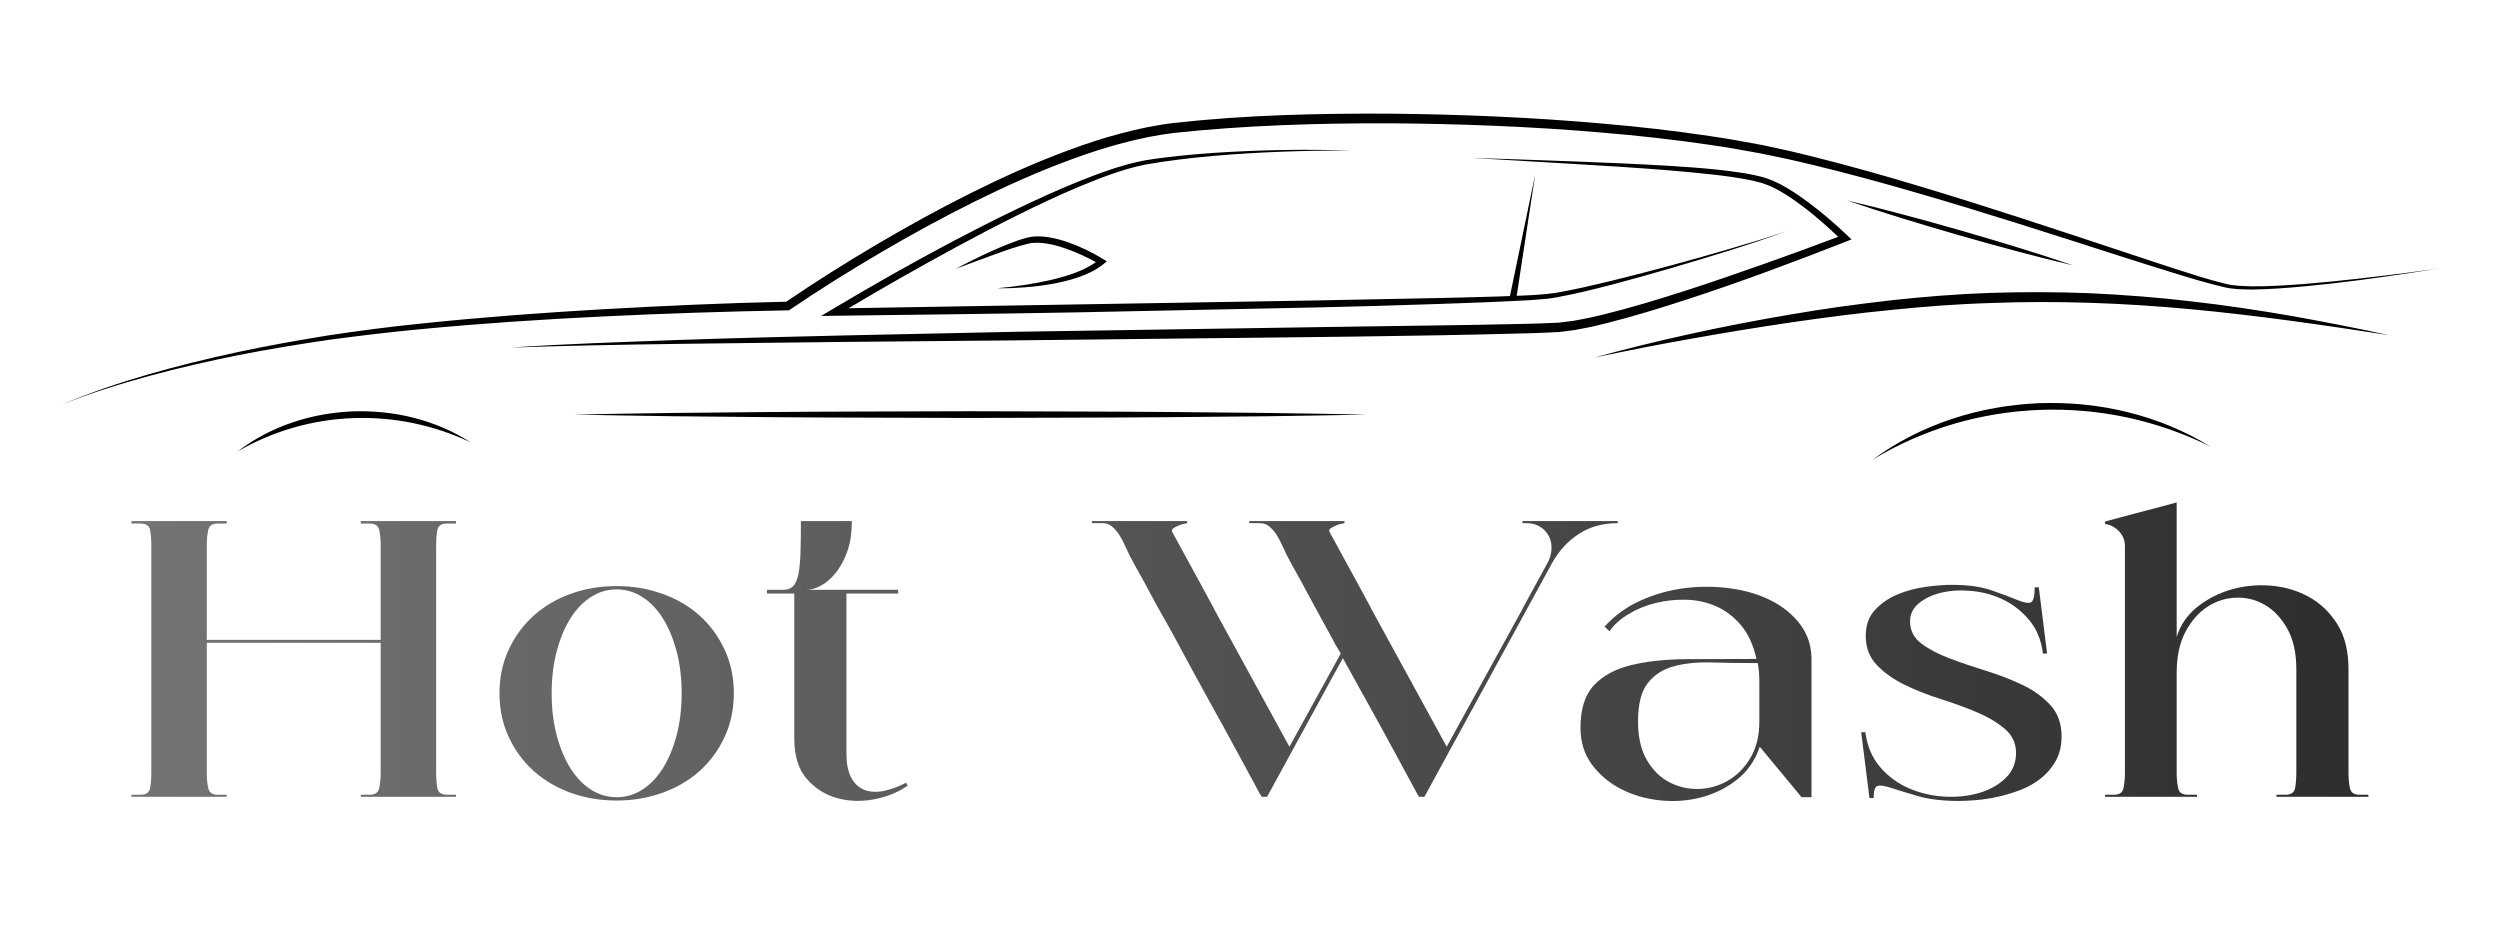 <?xml version="1.0" encoding="UTF-8" standalone="no"?><!DOCTYPE svg PUBLIC "-//W3C//DTD SVG 1.1//EN" "http://www.w3.org/Graphics/SVG/1.1/DTD/svg11.dtd"><svg width="100%" height="100%" viewBox="0 0 4876 1844" version="1.1" xmlns="http://www.w3.org/2000/svg" xmlns:xlink="http://www.w3.org/1999/xlink" xml:space="preserve" xmlns:serif="http://www.serif.com/" style="fill-rule:evenodd;clip-rule:evenodd;stroke-linejoin:round;stroke-miterlimit:2;"><rect id="hot-wash-logo-crna-pozadina-172x100cm" serif:id="hot wash logo crna pozadina 172x100cm" x="0" y="0" width="4875.59" height="1843.84" style="fill:none;"/><g><path d="M465.618,692.529c-58.578,11.723 -116.864,25.051 -174.527,40.714c-28.805,7.944 -57.543,16.14 -85.951,25.423c-28.407,9.257 -56.708,19.004 -84.2,30.768c27.254,-12.321 55.382,-22.625 83.63,-32.466c28.261,-9.813 56.841,-18.739 85.593,-27.054c57.53,-16.538 115.71,-30.754 174.235,-43.367c58.578,-12.413 117.514,-22.996 176.636,-32.505c59.228,-8.912 118.628,-16.736 178.187,-22.731c119.079,-12.532 238.49,-21.391 357.98,-28.221c118.681,-6.671 237.362,-12.095 356.282,-14.615c57.186,-39.043 115.605,-75.632 175.031,-110.83c60.196,-35.502 121.427,-69.333 184.036,-100.592c62.597,-31.231 126.493,-60.142 192.352,-84.399c32.889,-12.227 66.309,-23.181 100.353,-32.2c34.003,-9.071 68.644,-16.431 103.854,-20.595c139.277,-15.596 279.177,-18.726 418.812,-18.235c139.662,1.365 279.297,7.002 418.468,19.468c69.598,5.955 139.064,13.885 208.225,24.23c34.614,4.907 69.055,11.272 103.457,17.731l51.297,11.166c17.055,3.86 33.964,8.249 50.966,12.361c67.768,17.094 135.019,35.913 201.807,56.137c66.853,20.013 133.375,41.033 199.711,62.57c66.363,21.458 132.527,43.486 198.691,65.408c33.088,10.928 66.11,22.108 99.265,32.784c33.102,10.675 66.35,21.59 99.836,29.746c16.657,4.456 33.898,4.589 51.218,5.239l26.033,-0.239l26.06,-1.035c34.746,-1.803 69.466,-4.668 104.133,-8.076c69.32,-7.069 138.547,-15.344 207.562,-25.211c-68.829,11.127 -137.844,21.153 -207.151,29.083c-34.654,3.939 -69.387,7.321 -104.239,9.642l-26.166,1.432l-26.245,0.637c-17.427,-0.372 -35.41,-0.292 -52.624,-4.602c-34.362,-7.825 -67.596,-18.235 -100.976,-28.447c-33.354,-10.238 -66.588,-20.795 -99.783,-31.418c-66.389,-21.312 -132.712,-42.743 -199.221,-63.577c-66.469,-20.928 -133.097,-41.311 -200.003,-60.674c-66.841,-19.574 -134.065,-37.717 -201.648,-54.122c-16.936,-3.925 -33.805,-8.156 -50.767,-11.829l-50.979,-10.623c-34.136,-6.313 -68.286,-12.519 -102.714,-17.294c-68.75,-10.066 -137.911,-17.771 -207.257,-23.487c-138.641,-12.002 -277.878,-17.2 -417.049,-18.142c-139.131,-0.239 -278.474,3.952 -416.504,18.62c-34.057,3.939 -67.809,10.981 -101.162,19.773c-33.367,8.74 -66.31,19.416 -98.802,31.391c-65.063,23.739 -128.508,52.199 -190.733,83.02c-62.238,30.847 -123.23,64.307 -183.227,99.451c-59.904,35.224 -119.106,72.066 -176.437,111.043l-2.148,1.458l-2.534,0.054c-119.41,2.241 -238.966,6.02 -358.337,11.842c-119.384,5.756 -238.702,13.528 -357.635,24.946c-59.493,5.491 -118.787,12.745 -177.989,20.622c-59.108,8.621 -118.071,18.302 -176.702,29.827Zm3807.99,-104.796c-64.957,-7.626 -130.232,-12.692 -195.627,-15.755c-65.408,-2.706 -130.935,-2.799 -196.396,-0.69c-65.461,2.254 -130.803,7.48 -195.813,14.734c-64.996,7.453 -129.821,16.286 -194.221,27.492c-128.866,21.842 -256.711,49.547 -382.633,84.014c63.896,-13.354 127.845,-26.126 192.099,-37.266c64.161,-11.564 128.495,-22.028 192.935,-31.537c64.466,-9.349 129.038,-17.797 193.796,-24.123c32.346,-3.475 64.772,-6.021 97.171,-8.607l48.658,-2.958c16.219,-0.994 32.478,-1.312 48.711,-2.029c129.914,-4.96 260.12,-0.039 389.742,11.989c129.649,12.042 258.78,30.755 387.779,50.754c-63.75,-14.045 -127.885,-26.285 -192.179,-37.85c-64.36,-11.113 -129.038,-20.781 -194.022,-28.168Zm-981.981,-4.125c104.412,-34.136 207.178,-72.463 309.335,-112.607l10.278,-4.045l-7.891,-7.519c-23.46,-22.347 -47.862,-43.208 -73.59,-62.756c-12.917,-9.681 -26.206,-18.938 -40.051,-27.452c-13.832,-8.461 -28.341,-16.299 -44.255,-21.445l-5.928,-1.976l-5.955,-1.472l-11.896,-2.891c-7.957,-1.419 -15.901,-3.13 -23.872,-4.31c-15.927,-2.506 -31.881,-4.416 -47.835,-6.207c-31.909,-3.342 -63.857,-5.623 -95.805,-7.585c-63.896,-3.807 -127.805,-6.353 -191.714,-8.806c-63.896,-2.507 -127.819,-4.483 -191.728,-6.552l191.502,11.326c63.817,3.78 127.646,7.665 191.317,12.784c31.815,2.679 63.618,5.571 95.261,9.191c15.795,1.976 31.563,4.071 47.186,6.737c7.824,1.26 15.503,3.024 23.261,4.509l11.366,2.918l5.676,1.472l5.424,1.896c14.469,4.854 28.288,12.48 41.563,20.848c13.275,8.408 26.139,17.599 38.685,27.253c21.988,17.161 43.088,35.715 63.273,54.958c-47.624,18.036 -95.54,35.515 -143.574,52.491c-51.656,18.089 -103.284,36.258 -155.351,52.915c-52.04,16.697 -104.358,32.677 -157.193,45.687c-13.223,3.064 -26.418,6.578 -39.707,8.846l-19.906,3.819c-6.618,1.008 -13.222,1.645 -19.827,2.494l-9.906,1.206l-10.172,0.438l-20.357,0.849c-13.514,0.689 -27.307,0.769 -40.94,1.167c-109.424,2.559 -219.047,3.528 -328.604,5.238l-328.724,5.013l-328.737,5.053l-328.724,6.989c-109.57,2.586 -219.154,5.133 -328.697,8.939c-109.531,4.098 -219.114,7.48 -328.485,14.84c219.074,-7.241 438.254,-8.209 657.394,-11.047l328.737,-2.971l328.751,-3.66c219.193,-2.454 438.294,-4.005 657.606,-9.827c13.74,-0.465 27.36,-0.584 41.205,-1.34l20.702,-0.955l10.344,-0.49l10.477,-1.3c6.976,-0.915 14.018,-1.645 20.928,-2.719l20.45,-4.005c13.726,-2.414 27.014,-6.021 40.462,-9.19c53.525,-13.475 106.016,-29.76 158.241,-46.749Zm-346.614,-6.18c-9.615,0.318 -19.243,0.624 -28.858,1.021c-39.003,1.128 -78.02,2.189 -117.05,2.958l-234.192,4.602l-909.783,15.145c69.294,-41.271 139.516,-81.19 210.48,-119.583c39.441,-21.392 79.201,-42.16 119.371,-62.093c40.171,-19.906 80.726,-39.083 122.037,-56.323c41.297,-17.055 83.324,-33.341 126.823,-42.16c43.911,-7.758 88.617,-12.97 133.27,-16.949c89.412,-7.758 179.275,-10.715 269.111,-10.463c-89.823,-2.825 -179.805,-1.366 -269.575,4.655c-44.892,3.236 -89.678,7.254 -134.317,14.667c-44.773,8.554 -87.224,24.482 -129.052,41.166c-41.815,16.869 -82.755,35.661 -123.323,55.156c-40.555,19.535 -80.686,39.905 -120.472,60.886c-79.545,42.093 -157.777,86.401 -235.134,132.513l-22.757,13.567l26.55,-0.345c156.186,-2.003 312.372,-3.674 468.544,-6.551l468.505,-9.615c78.086,-1.711 156.16,-3.952 234.233,-6.618c39.029,-1.233 78.073,-2.745 117.116,-4.337c19.521,-0.716 39.056,-1.923 58.578,-2.851c9.734,-0.371 19.588,-1.286 29.402,-2.082l14.734,-1.22c4.906,-0.663 9.8,-1.419 14.641,-2.255c38.738,-6.949 76.654,-16.405 114.477,-26.364c37.783,-10.013 75.394,-20.623 112.899,-31.564c37.491,-10.968 74.89,-22.267 112.156,-33.964c18.633,-5.835 37.213,-11.869 55.74,-18.076l27.704,-9.522l13.753,-5.039c4.469,-1.87 9.31,-3.25 13.262,-6.088c-4.019,2.732 -8.872,3.979 -13.395,5.73l-13.872,4.681l-27.916,8.806l-56.111,16.75c-37.465,10.981 -75.037,21.564 -112.7,31.789c-37.664,10.211 -75.434,20.092 -113.324,29.362c-37.902,9.084 -75.871,18.367 -114.119,24.68c-24.442,3.316 -49.308,4.522 -74.267,5.424l36.219,-237.375l-49.388,237.879Zm879.068,-127.938c-36.749,-10.45 -73.524,-20.795 -110.459,-30.582c-36.894,-9.92 -73.975,-19.243 -111.214,-27.956c36.192,12.373 72.569,24.137 109.106,35.303c36.51,11.299 73.166,22.042 109.862,32.678c36.749,10.463 73.524,20.808 110.458,30.595c36.895,9.92 73.976,19.23 111.228,27.943c-36.191,-12.387 -72.556,-24.163 -109.106,-35.317c-36.51,-11.286 -73.179,-22.041 -109.875,-32.664Zm-3135.91,352.847c-40.303,1.685 -80.447,8.74 -118.535,21.83c-38.128,12.877 -74.134,31.855 -105.777,56.124c34.467,-20.025 71.097,-35.409 108.84,-46.364c37.797,-10.782 76.774,-17.041 115.95,-18.434c39.175,-1.498 78.537,1.764 117.05,9.682c38.472,8.063 76.176,20.516 112.222,37.557c-33.553,-21.524 -70.898,-37.624 -109.902,-47.57c-38.976,-10.185 -79.545,-14.137 -119.848,-12.825Zm3377.13,-13.169c-28.978,-2.917 -58.141,-3.7 -87.251,-2.838c-58.193,2.387 -116.148,12.44 -171.331,30.887c-55.209,18.236 -107.567,44.958 -154.09,79.187c49.347,-29.998 102.342,-53.114 157.154,-69.426c54.878,-16.153 111.665,-25.423 168.731,-27.505c57.08,-2.122 114.425,2.745 170.363,14.747c55.913,12.122 110.512,31.007 162.221,56.722c-49.216,-30.211 -103.457,-52.743 -159.9,-66.721c-28.168,-7.162 -56.947,-11.989 -85.897,-15.053Zm-2015.43,-243.184c-34.349,7.864 -69.48,13.09 -104.876,16.153c17.785,0.425 35.582,-0.398 53.353,-1.724c17.784,-1.273 35.529,-3.408 53.141,-6.578c17.638,-3.116 35.131,-7.36 52.265,-13.248c17.068,-5.955 33.937,-13.687 48.618,-25.649l6.406,-5.225l-7.162,-4.403c-22.041,-13.58 -45.156,-24.482 -69.505,-33.195c-12.241,-4.098 -24.787,-7.586 -37.797,-9.535c-12.944,-1.963 -26.524,-2.573 -39.932,0.742c-12.824,3.157 -24.773,7.52 -36.642,12.188c-11.843,4.682 -23.54,9.589 -35.065,14.854c-11.578,5.158 -22.996,10.636 -34.322,16.325c-11.339,5.636 -22.651,11.312 -33.725,17.466l35.515,-13.328l35.529,-13.09c23.633,-8.434 47.544,-17.413 71.27,-22.824c11.312,-2.413 23.46,-1.591 35.396,0.266c11.976,1.909 23.845,5.318 35.489,9.363c20.529,6.989 40.542,16.352 59.692,26.696c-11.233,8.063 -24.123,14.323 -37.359,19.601c-16.219,6.326 -33.181,11.021 -50.289,15.145Zm228.888,257.56c-128.88,-1.047 -257.759,-0.994 -386.626,-1.512c-128.879,0.557 -257.759,0.451 -386.625,1.539l-193.32,1.83c-64.439,1.087 -128.879,1.724 -193.319,3.209c64.44,1.486 128.88,2.122 193.319,3.21l193.32,1.83c128.879,1.087 257.746,0.981 386.625,1.538c128.88,-0.517 257.759,-0.464 386.626,-1.512l193.319,-1.83c64.44,-1.1 128.88,-1.737 193.319,-3.222c-64.439,-1.499 -128.879,-2.136 -193.319,-3.223l-193.319,-1.857Z"/></g><g><path d="M442.069,1554.1l-185.724,0l-0,-4.037l17.765,-0c10.766,-0 16.957,-4.307 18.572,-12.92c1.615,-8.614 2.422,-18.842 2.422,-30.685l0,-442.508c0,-11.843 -0.807,-21.937 -2.422,-30.281c-1.615,-8.344 -7.806,-12.516 -18.572,-12.516l-17.765,-0l-0,-4.845l185.724,-0l-0,4.845l-17.765,-0c-10.228,-0 -16.285,4.172 -18.169,12.516c-1.884,8.344 -2.826,18.438 -2.826,30.281l-0,184.109l339.148,0l0,-184.109c0,-11.843 -0.942,-21.937 -2.826,-30.281c-1.884,-8.344 -7.94,-12.516 -18.169,-12.516l-17.765,-0l0,-4.845l185.725,-0l-0,4.845l-17.765,-0c-10.767,-0 -16.958,4.172 -18.573,12.516c-1.615,8.344 -2.422,18.438 -2.422,30.281l-0,442.508c-0,11.843 0.807,22.071 2.422,30.685c1.615,8.613 7.806,12.92 18.573,12.92l17.765,-0l-0,4.037l-185.725,0l0,-4.037l17.765,-0c10.229,-0 16.285,-4.307 18.169,-12.92c1.884,-8.614 2.826,-18.842 2.826,-30.685l0,-252.746l-339.148,-0l-0,252.746c-0,11.843 0.942,22.071 2.826,30.685c1.884,8.613 7.941,12.92 18.169,12.92l17.765,-0l-0,4.037Z" style="fill:url(#_Linear1);"/><path d="M1202.73,1143.08c31.223,-0 60.831,4.979 88.825,14.938c27.993,9.959 52.218,24.091 72.674,42.394c20.457,18.303 36.741,40.375 48.854,66.214c12.112,25.84 18.168,54.372 18.168,85.595c0,31.223 -6.056,59.755 -18.168,85.595c-12.113,25.84 -28.397,47.911 -48.854,66.214c-20.456,18.304 -44.681,32.435 -72.674,42.394c-27.994,9.959 -57.602,14.939 -88.825,14.939c-31.761,-0 -61.504,-4.98 -89.228,-14.939c-27.724,-9.959 -51.815,-24.09 -72.271,-42.394c-20.457,-18.303 -36.741,-40.374 -48.854,-66.214c-12.112,-25.84 -18.168,-54.372 -18.168,-85.595c-0,-31.223 6.056,-59.755 18.168,-85.595c12.113,-25.839 28.397,-47.911 48.854,-66.214c20.456,-18.303 44.547,-32.435 72.271,-42.394c27.724,-9.959 57.467,-14.938 89.228,-14.938Zm0,411.823c17.765,-0 34.319,-4.845 49.661,-14.535c15.342,-9.69 28.666,-23.418 39.971,-41.183c11.305,-17.765 20.322,-39.163 27.051,-64.196c6.729,-25.032 10.094,-52.621 10.094,-82.768c-0,-30.146 -3.365,-57.736 -10.094,-82.768c-6.729,-25.033 -15.746,-46.431 -27.051,-64.196c-11.305,-17.765 -24.629,-31.493 -39.971,-41.183c-15.342,-9.689 -31.896,-14.534 -49.661,-14.534c-17.765,-0 -34.319,4.845 -49.661,14.534c-15.342,9.69 -28.666,23.418 -39.971,41.183c-11.305,17.765 -20.322,39.163 -27.051,64.196c-6.729,25.032 -10.094,52.622 -10.094,82.768c0,30.147 3.365,57.736 10.094,82.768c6.729,25.033 15.746,46.431 27.051,64.196c11.305,17.765 24.629,31.493 39.971,41.183c15.342,9.69 31.896,14.535 49.661,14.535Z" style="fill:url(#_Linear2);"/><path d="M1650.89,1468.5c0,21.533 3.365,38.086 10.094,49.661c6.729,11.574 15.612,19.245 26.647,23.013c11.036,3.768 23.418,4.172 37.145,1.211c13.728,-2.96 27.859,-8.209 42.394,-15.746l3.23,5.653c-18.303,12.92 -40.106,21.802 -65.407,26.647c-25.302,4.845 -49.527,4.038 -72.675,-2.422c-23.148,-6.46 -42.797,-18.977 -58.947,-37.549c-16.15,-18.572 -24.225,-44.816 -24.225,-78.731l-0,-282.623l-53.295,-0l0,-7.268l32.3,0c8.075,0 14.4,-2.422 18.976,-7.267c4.576,-4.845 7.94,-12.651 10.094,-23.418c2.153,-10.766 3.499,-24.628 4.037,-41.586c0.539,-16.957 0.808,-37.548 0.808,-61.773l99.322,-0c-0,23.686 -3.096,43.874 -9.286,60.562c-6.191,16.688 -13.862,30.55 -23.014,41.586c-9.152,11.036 -18.707,19.111 -28.666,24.225c-9.959,5.114 -18.976,7.671 -27.051,7.671l178.456,0l0,7.268l-100.937,-0l0,310.886Z" style="fill:url(#_Linear3);"/><path d="M2969.53,1016.31l185.725,-0l-0,4.037c-29.07,0 -54.372,6.998 -75.905,20.995c-21.533,13.997 -39.029,33.107 -52.487,57.332l-248.709,455.428l-10.498,0c-2.153,-3.23 -4.037,-6.46 -5.652,-9.69c-1.615,-3.23 -3.499,-6.729 -5.653,-10.497c-5.921,-11.305 -12.112,-22.745 -18.572,-34.319c-6.46,-11.574 -12.651,-23.014 -18.572,-34.318c-9.152,-16.689 -18.169,-33.242 -27.051,-49.661c-8.883,-16.42 -17.9,-32.704 -27.052,-48.854c-7.536,-13.997 -15.207,-27.859 -23.013,-41.586c-7.806,-13.727 -15.477,-27.589 -23.014,-41.586l-147.772,270.511l-10.497,0c-2.153,-3.23 -4.038,-6.46 -5.653,-9.69c-1.615,-3.23 -3.499,-6.729 -5.652,-10.497l-37.145,-68.637c-9.151,-16.689 -18.169,-33.242 -27.051,-49.661c-8.882,-16.42 -17.899,-32.704 -27.051,-48.854c-10.228,-18.842 -20.322,-37.279 -30.281,-55.313c-9.959,-18.035 -19.784,-36.203 -29.474,-54.506c-9.151,-17.227 -18.438,-34.05 -27.858,-50.469c-9.421,-16.419 -18.707,-33.242 -27.859,-50.468c-6.46,-12.382 -13.055,-24.495 -19.784,-36.338c-6.729,-11.843 -13.323,-23.956 -19.783,-36.337c-2.692,-5.383 -5.653,-11.709 -8.883,-18.976c-3.23,-7.268 -6.864,-14.131 -10.901,-20.591c-4.037,-6.46 -8.748,-11.978 -14.131,-16.554c-5.383,-4.576 -11.574,-6.864 -18.573,-6.864l-20.994,0l-0,-4.037l185.724,-0l-0,4.037c-6.46,1.077 -12.113,2.692 -16.958,4.845c-4.306,1.615 -7.806,3.499 -10.497,5.653c-2.692,2.153 -2.961,4.845 -0.808,8.075c5.922,10.766 13.324,24.359 22.206,40.778c8.883,16.419 17.631,32.435 26.244,48.046c9.69,17.765 19.918,36.607 30.685,56.525l3.23,6.46l145.349,265.666l100.13,-181.687c-1.615,-2.691 -3.365,-5.652 -5.249,-8.882c-1.884,-3.23 -3.634,-6.191 -5.249,-8.882c-9.151,-17.227 -18.303,-34.05 -27.455,-50.469c-9.151,-16.419 -18.303,-33.242 -27.455,-50.468c-6.459,-12.382 -13.054,-24.495 -19.783,-36.338c-6.729,-11.843 -13.324,-23.956 -19.784,-36.337c-2.691,-5.383 -5.652,-11.709 -8.882,-18.976c-3.23,-7.268 -6.864,-14.131 -10.901,-20.591c-4.038,-6.46 -8.748,-11.978 -14.132,-16.554c-5.383,-4.576 -11.574,-6.864 -18.572,-6.864l-20.995,0l0,-4.037l185.724,-0l0,4.037c-6.46,1.077 -12.112,2.692 -16.957,4.845c-4.307,1.615 -7.806,3.499 -10.498,5.653c-2.691,2.153 -2.961,4.845 -0.807,8.075c5.921,10.766 13.323,24.359 22.206,40.778c8.882,16.419 17.63,32.435 26.244,48.046c9.689,17.765 19.918,36.607 30.684,56.525l3.23,6.46l145.35,265.666l146.156,-265.666l3.23,-6.46l46.835,-85.595c4.845,-8.613 7.537,-17.63 8.075,-27.051c0.538,-9.421 -1.076,-17.899 -4.845,-25.436c-3.768,-7.537 -9.421,-13.727 -16.957,-18.572c-7.537,-4.845 -16.688,-7.268 -27.455,-7.268l-7.268,0l0,-4.037Z" style="fill:url(#_Linear4);"/><path d="M3129.42,1222.22c19.38,-21.533 42.797,-38.49 70.252,-50.872c27.455,-12.382 56.121,-20.457 85.998,-24.225c29.878,-3.768 59.62,-3.634 89.228,0.404c29.609,4.037 56.121,11.978 79.539,23.821c23.417,11.843 42.393,27.455 56.928,46.835c14.535,19.38 21.803,41.99 21.803,67.829l-0,268.897l-19.38,-0l-81.557,-98.515c-9.152,26.917 -24.091,48.45 -44.816,64.6c-20.726,16.15 -44.009,27.589 -69.849,34.318c-25.84,6.729 -52.622,8.614 -80.346,5.653c-27.724,-2.961 -53.025,-10.363 -75.904,-22.206c-22.879,-11.844 -41.721,-27.724 -56.525,-47.643c-14.804,-19.918 -22.206,-43.874 -22.206,-71.867c-0,-36.606 8.748,-64.196 26.244,-82.768c17.495,-18.573 41.586,-31.627 72.27,-39.164c30.685,-7.536 67.023,-11.439 109.012,-11.708c41.99,-0.27 87.21,-0.404 135.66,-0.404c-5.922,-26.917 -15.881,-48.719 -29.878,-65.407c-13.996,-16.689 -30.146,-29.07 -48.449,-37.145c-18.304,-8.075 -37.818,-12.382 -58.544,-12.92c-20.726,-0.538 -40.778,1.615 -60.158,6.46c-19.38,4.845 -37.011,12.112 -52.891,21.802c-15.881,9.69 -28.128,20.726 -36.741,33.108l-9.69,-8.883Zm302.003,106.59c0,-13.459 -1.076,-25.302 -3.23,-35.53c-31.761,-0 -61.773,-0.404 -90.036,-1.211c-28.262,-0.808 -53.025,1.749 -74.289,7.671c-21.264,5.921 -38.087,16.957 -50.469,33.107c-12.381,16.15 -18.572,40.913 -18.572,74.29c-0,30.685 5.787,55.852 17.361,75.501c11.574,19.649 26.244,34.049 44.009,43.201c17.764,9.151 36.741,13.458 56.928,12.92c20.187,-0.539 39.164,-5.922 56.928,-16.15c17.765,-10.229 32.435,-25.033 44.009,-44.413c11.574,-19.379 17.361,-43.066 17.361,-71.059l0,-78.327Z" style="fill:url(#_Linear5);"/><path d="M3725.35,1211.72c-0,17.765 7.267,32.165 21.802,43.201c14.535,11.036 32.838,20.726 54.91,29.07c22.071,8.344 45.758,16.419 71.06,24.225c25.301,7.805 48.988,16.957 71.059,27.454c22.072,10.498 40.375,23.687 54.91,39.568c14.535,15.88 21.802,36.202 21.802,60.966c0,18.303 -3.768,34.184 -11.305,47.642c-7.536,13.458 -17.226,24.898 -29.069,34.319c-11.844,9.42 -25.167,16.957 -39.972,22.609c-14.804,5.653 -29.608,10.094 -44.412,13.324c-14.804,3.23 -28.801,5.383 -41.99,6.46c-13.189,1.077 -24.09,1.615 -32.703,1.615c-31.762,0 -58.409,-3.095 -79.942,-9.286c-21.534,-6.191 -38.76,-11.44 -51.68,-15.746c-12.92,-4.307 -22.072,-5.787 -27.455,-4.442c-5.383,1.346 -8.075,9.287 -8.075,23.822l-8.075,-0l-16.15,-128.392l8.075,-0c3.768,27.455 13.458,50.199 29.07,68.233c15.612,18.034 34.319,31.762 56.121,41.182c21.802,9.421 44.951,14.805 69.445,16.15c24.494,1.346 47.104,-1.076 67.829,-7.267c20.726,-6.191 37.818,-15.881 51.276,-29.07c13.459,-13.189 20.188,-29.474 20.188,-48.853c-0,-18.842 -7.268,-34.454 -21.803,-46.835c-14.535,-12.382 -32.569,-23.148 -54.102,-32.3c-21.533,-9.152 -45.085,-17.765 -70.656,-25.84c-25.57,-8.075 -49.122,-17.361 -70.656,-27.859c-21.533,-10.497 -39.567,-23.282 -54.102,-38.356c-14.535,-15.073 -21.802,-34.184 -21.802,-57.332c-0,-20.456 5.921,-37.145 17.765,-50.065c11.843,-12.92 26.378,-23.013 43.604,-30.281c17.227,-7.267 35.53,-12.247 54.91,-14.938c19.38,-2.692 36.607,-4.038 51.68,-4.038c31.223,0 57.198,3.634 77.923,10.901c20.726,7.268 37.28,13.459 49.661,18.573c12.382,5.114 21.13,6.729 26.244,4.845c5.114,-1.884 7.671,-11.709 7.671,-29.474l8.075,0l16.15,129.199l-8.075,0c-3.23,-25.839 -11.978,-47.373 -26.244,-64.599c-14.265,-17.227 -30.954,-30.55 -50.064,-39.971c-19.111,-9.421 -39.433,-15.208 -60.966,-17.361c-21.534,-2.154 -41.317,-1.212 -59.351,2.826c-18.034,4.037 -32.973,10.901 -44.816,20.591c-11.844,9.69 -17.765,21.533 -17.765,35.53Z" style="fill:url(#_Linear6);"/><path d="M4580.49,1506.45c0,11.843 0.942,22.071 2.826,30.685c1.884,8.613 7.941,12.92 18.169,12.92l17.765,-0l-0,4.037l-179.264,0l-0,-4.037l17.765,-0c10.766,-0 16.957,-4.307 18.572,-12.92c1.615,-8.614 2.423,-18.842 2.423,-30.685l-0,-201.067c-0,-31.761 -5.787,-58.005 -17.362,-78.731c-11.574,-20.725 -25.974,-36.202 -43.201,-46.431c-17.226,-10.228 -35.933,-15.073 -56.121,-14.535c-20.187,0.539 -38.894,6.326 -56.121,17.362c-17.226,11.035 -31.626,27.32 -43.201,48.853c-11.574,21.533 -17.361,48.45 -17.361,80.75l0,193.799c0,11.843 0.942,22.071 2.826,30.685c1.885,8.613 7.941,12.92 18.169,12.92l18.573,-0l-0,4.037l-179.265,0l0,-4.037l17.765,-0c10.229,-0 16.285,-4.307 18.169,-12.92c1.884,-8.614 2.826,-18.842 2.826,-30.685l0,-440.893c0,-11.305 -3.768,-20.995 -11.305,-29.07c-7.536,-8.075 -16.688,-12.92 -27.455,-14.535l0,-4.845l139.697,-37.145l0,262.437c6.999,-23.149 20.188,-42.529 39.568,-58.14c19.379,-15.612 41.451,-27.051 66.214,-34.319c24.763,-7.267 50.603,-9.824 77.52,-7.671c26.916,2.153 51.68,9.421 74.289,21.802c22.61,12.382 41.183,30.147 55.718,53.295c14.535,23.148 21.802,52.487 21.802,88.017l0,201.067Z" style="fill:url(#_Linear7);"/></g><defs><linearGradient id="_Linear1" x1="0" y1="0" x2="1" y2="0" gradientUnits="userSpaceOnUse" gradientTransform="matrix(4362.9,0,0,582.35,256.345,1271.14)"><stop offset="0" style="stop-color:#747474;stop-opacity:1"/><stop offset="1" style="stop-color:#2d2d2d;stop-opacity:1"/></linearGradient><linearGradient id="_Linear2" x1="0" y1="0" x2="1" y2="0" gradientUnits="userSpaceOnUse" gradientTransform="matrix(4362.9,0,0,582.35,256.345,1271.14)"><stop offset="0" style="stop-color:#747474;stop-opacity:1"/><stop offset="1" style="stop-color:#2d2d2d;stop-opacity:1"/></linearGradient><linearGradient id="_Linear3" x1="0" y1="0" x2="1" y2="0" gradientUnits="userSpaceOnUse" gradientTransform="matrix(4362.9,0,0,582.35,256.345,1271.14)"><stop offset="0" style="stop-color:#747474;stop-opacity:1"/><stop offset="1" style="stop-color:#2d2d2d;stop-opacity:1"/></linearGradient><linearGradient id="_Linear4" x1="0" y1="0" x2="1" y2="0" gradientUnits="userSpaceOnUse" gradientTransform="matrix(4362.9,0,0,582.35,256.345,1271.14)"><stop offset="0" style="stop-color:#747474;stop-opacity:1"/><stop offset="1" style="stop-color:#2d2d2d;stop-opacity:1"/></linearGradient><linearGradient id="_Linear5" x1="0" y1="0" x2="1" y2="0" gradientUnits="userSpaceOnUse" gradientTransform="matrix(4362.9,0,0,582.35,256.345,1271.14)"><stop offset="0" style="stop-color:#747474;stop-opacity:1"/><stop offset="1" style="stop-color:#2d2d2d;stop-opacity:1"/></linearGradient><linearGradient id="_Linear6" x1="0" y1="0" x2="1" y2="0" gradientUnits="userSpaceOnUse" gradientTransform="matrix(4362.9,0,0,582.35,256.345,1271.14)"><stop offset="0" style="stop-color:#747474;stop-opacity:1"/><stop offset="1" style="stop-color:#2d2d2d;stop-opacity:1"/></linearGradient><linearGradient id="_Linear7" x1="0" y1="0" x2="1" y2="0" gradientUnits="userSpaceOnUse" gradientTransform="matrix(4362.9,0,0,582.35,256.345,1271.14)"><stop offset="0" style="stop-color:#747474;stop-opacity:1"/><stop offset="1" style="stop-color:#2d2d2d;stop-opacity:1"/></linearGradient></defs></svg>